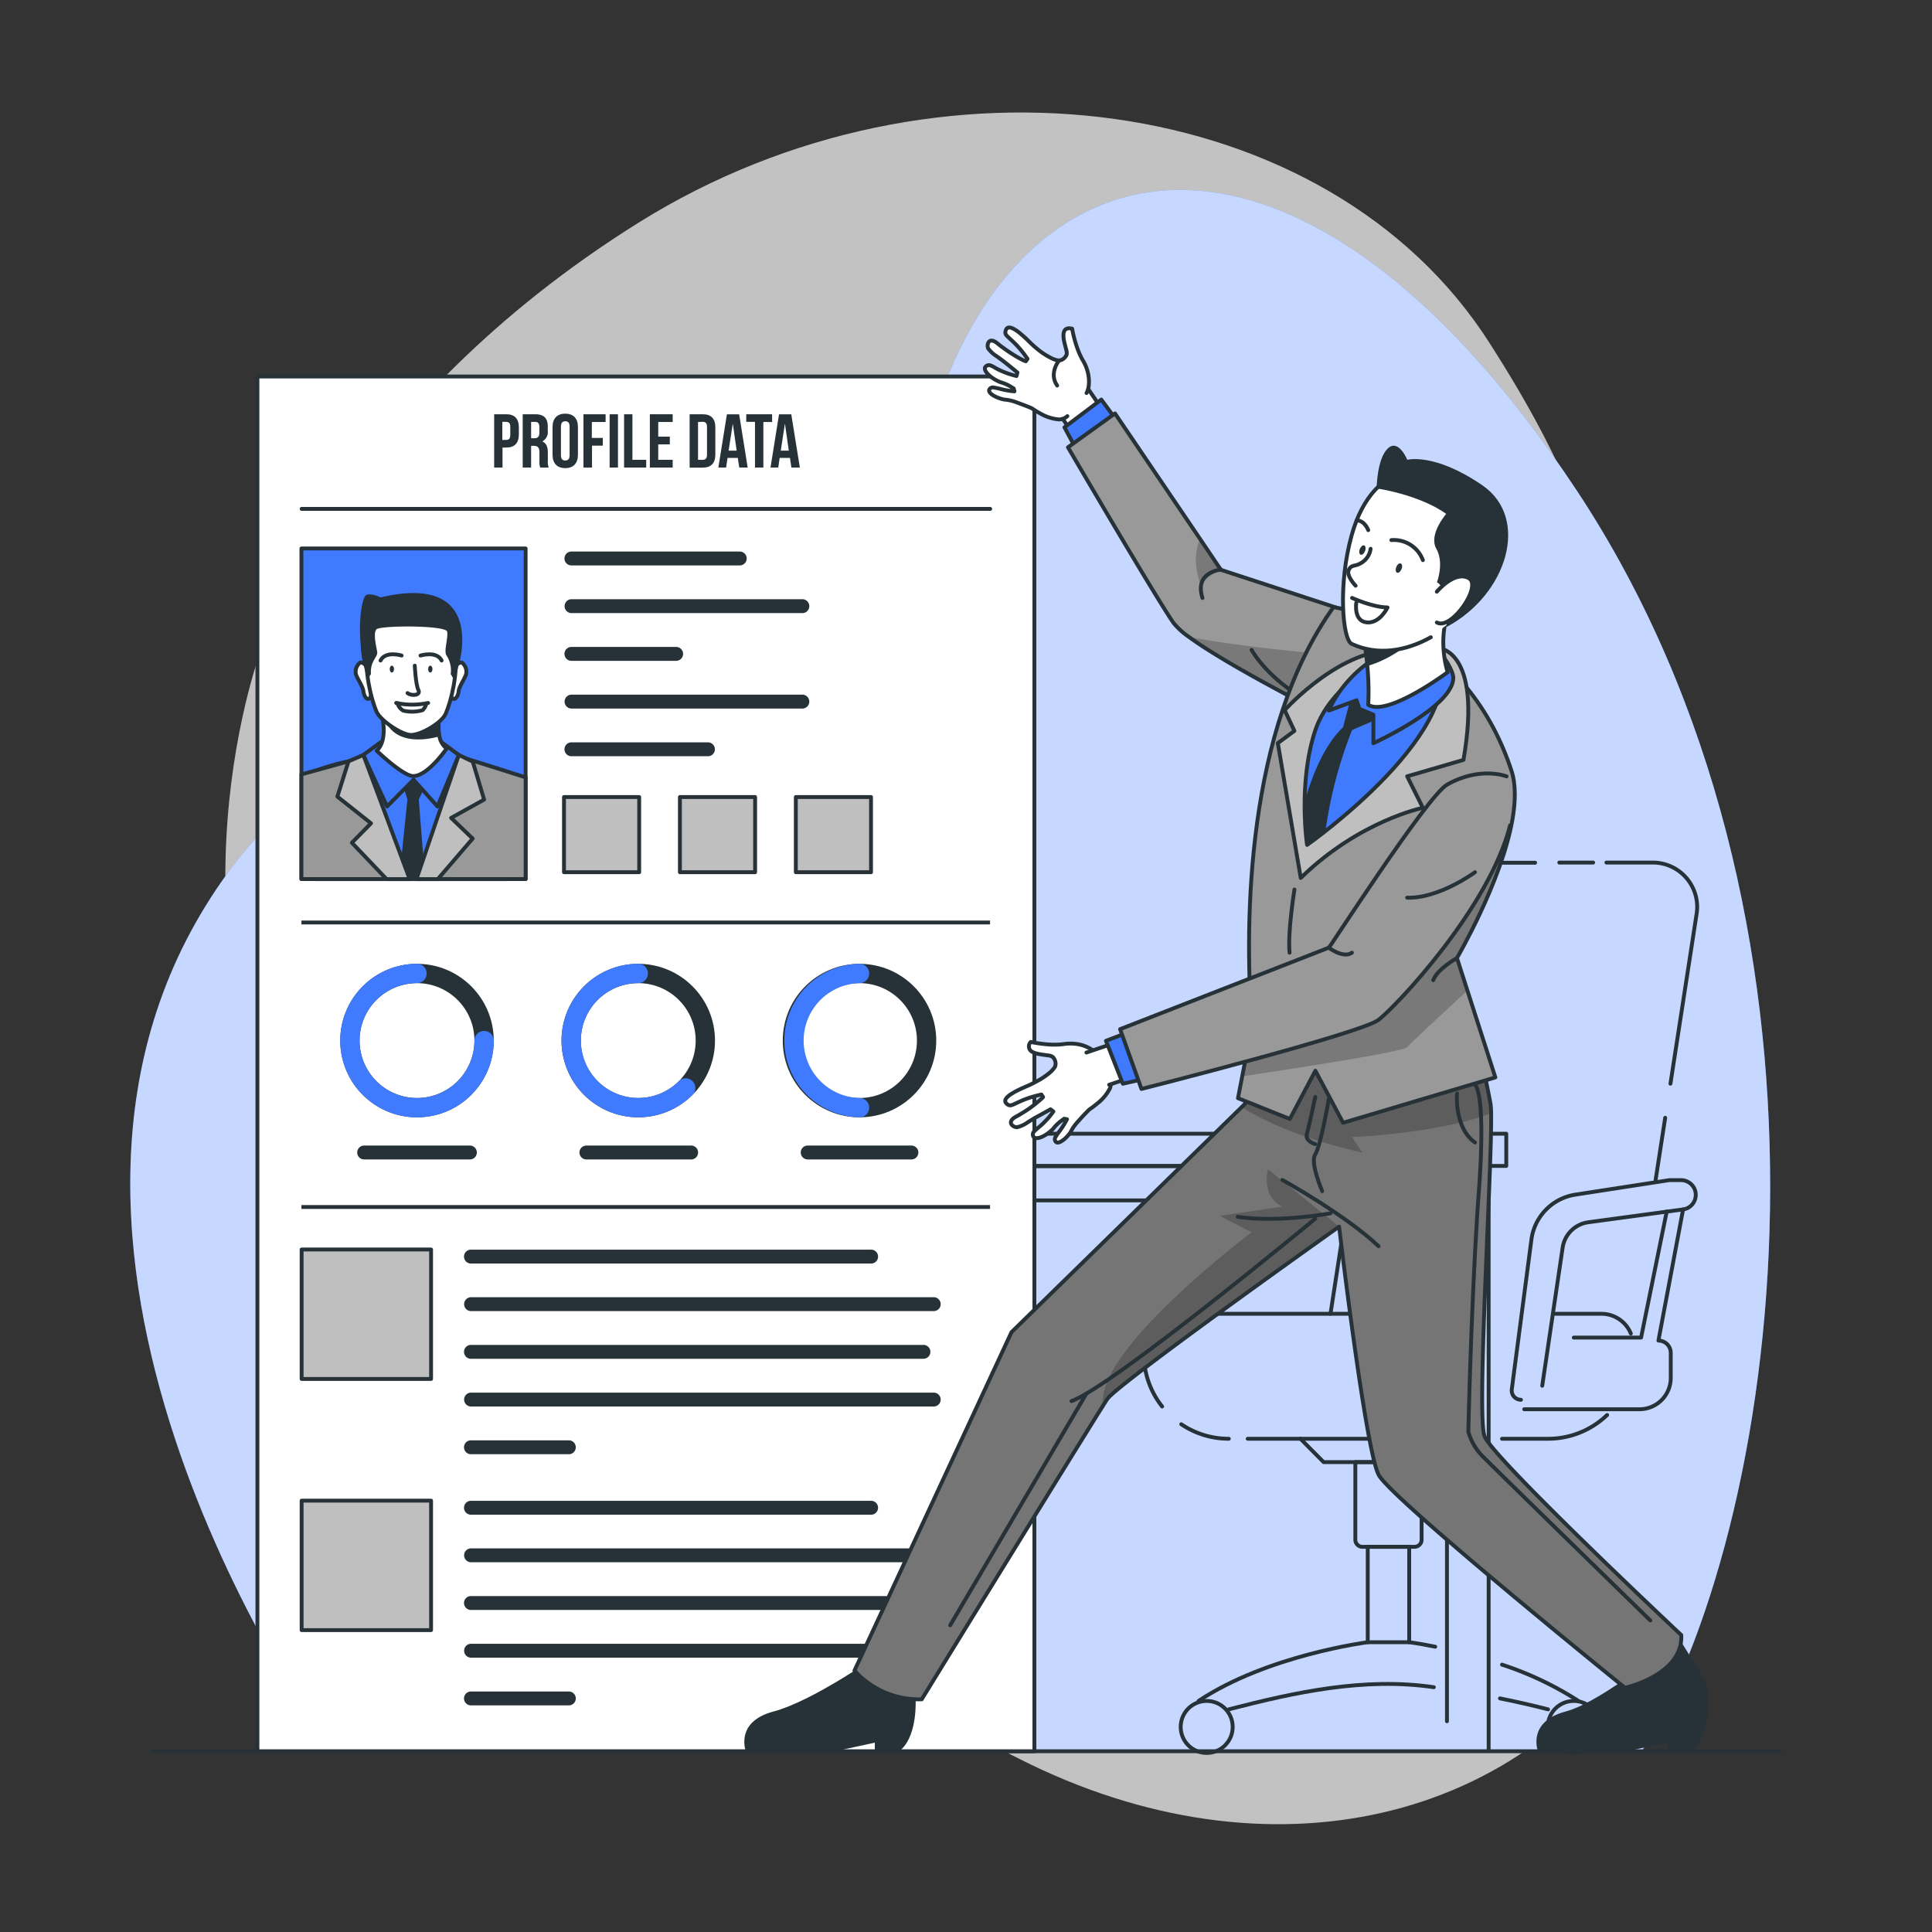 <svg xmlns="http://www.w3.org/2000/svg" xmlns:xlink="http://www.w3.org/1999/xlink" viewBox="0 0 500 500"><rect x="0" y="0" width="500" height="500" fill="#333333" stroke="none"/><defs><clipPath id="freepik--clip-path--inject-35"><path d="M346.94,157.61l-.22,29.27s-3.55-1.76-8.63-4.4c-9.15-4.77-23.25-12.38-30.37-17.63a19,19,0,0,1-4-3.62c-4.61-6.59-27.33-45.47-27.33-45.47L288.56,107l22,32.46,5.4,8,.5.17Z" style="fill:#999;stroke:#263238;stroke-linecap:round;stroke-linejoin:round"></path></clipPath><clipPath id="freepik--clip-path-2--inject-35"><path d="M420.55,436.8s-60.28-48.73-63.72-55.06-10.27-64.29-10.27-64.29h0c-.88.62-57.38,40.73-60,44.62-.18.27-.55.85-1.09,1.71-7.48,11.85-46.93,76-46.93,76a22.49,22.49,0,0,1-17.41-7.42l40.64-87.59,59.56-58.24h0l.89-.88L327.9,263,379,256.75s4.4,16.21,6.75,28.92a18.13,18.13,0,0,1,.15,2.42c.26,14.26-3.82,78.25-1.7,83.62,2.28,5.81,50.91,51.44,50.91,51.44C435.63,433.48,420.55,436.8,420.55,436.8Z" style="fill:#757575;stroke:#263238;stroke-linecap:round;stroke-linejoin:round"></path></clipPath><clipPath id="freepik--clip-path-3--inject-35"><path d="M391.4,212.21c-2.86,16.09-14.34,35.72-14.34,35.72l2.7,8.41L387,278.83l-39.41,11.74-7.17-13.47-6.61,12.49-13.42-5.38,1.1-5.66,2.54-13.1c-.06-.74-.11-1.52-.17-2.32-1.65-24.34-1.48-74.29,21.25-106,0,0,33.74,4.7,46.09,42.43C392.32,203.07,392.23,207.49,391.4,212.21Z" style="fill:#999;stroke:#263238;stroke-linecap:round;stroke-linejoin:round"></path></clipPath></defs><g id="freepik--background-simple--inject-35"><path d="M67.93,167.09s-27.88,72,11.3,144.5S199.11,422.39,263.7,455.14s131.66,16.8,163.53-36.84-11.84-91.93-11.9-168.42,11.45-96.74-30-161.36-143.06-78.93-219.9-31S67.93,167.09,67.93,167.09Z" style="fill:#fff;opacity:0.7"></path><path d="M85.82,453.22s-89.4-122.39-34-216.46,165.43-29.51,186.38-117.3,97.42-102.18,169.94,7.6,55.17,262.45,16.77,326.16Z" style="fill:#407BFF"></path><path d="M85.82,453.22s-89.4-122.39-34-216.46,165.43-29.51,186.38-117.3,97.42-102.18,169.94,7.6,55.17,262.45,16.77,326.16Z" style="fill:#fff;opacity:0.7"></path></g><g id="freepik--Floor--inject-35"><line x1="39.32" y1="453.22" x2="460.68" y2="453.22" style="fill:none;stroke:#263238;stroke-linecap:round;stroke-linejoin:round"></line></g><g id="freepik--Chair--inject-35"><line x1="124.06" y1="339.11" x2="124.06" y2="452.64" style="fill:none;stroke:#263238;stroke-linecap:round;stroke-linejoin:round"></line><line x1="124.06" y1="324.87" x2="124.06" y2="334.2" style="fill:none;stroke:#263238;stroke-linecap:round;stroke-linejoin:round"></line><polyline points="385.26 452.89 385.26 301.8 124.06 301.8 124.06 319.6" style="fill:none;stroke:#263238;stroke-linecap:round;stroke-linejoin:round"></polyline><polyline points="358.57 310.66 374.47 310.66 374.47 445.46" style="fill:none;stroke:#263238;stroke-linecap:round;stroke-linejoin:round"></polyline><polyline points="134.86 452.64 134.86 310.66 349.34 310.66" style="fill:none;stroke:#263238;stroke-linecap:round;stroke-linejoin:round"></polyline><line x1="142.47" y1="293.4" x2="147.52" y2="293.4" style="fill:none;stroke:#263238;stroke-linecap:round;stroke-linejoin:round"></line><polyline points="154.77 293.4 389.82 293.4 389.82 301.74 119.51 301.74 119.51 293.4 139.25 293.4" style="fill:none;stroke:#263238;stroke-linecap:round;stroke-linejoin:round"></polyline><line x1="430.95" y1="289.28" x2="428.47" y2="305.37" style="fill:none;stroke:#263238;stroke-linecap:round;stroke-linejoin:round"></line><path d="M415.74,223.23h12a11.49,11.49,0,0,1,11.35,13.23l-6.78,44" style="fill:none;stroke:#263238;stroke-linecap:round;stroke-linejoin:round"></path><line x1="403.54" y1="223.23" x2="412.31" y2="223.23" style="fill:none;stroke:#263238;stroke-linecap:round;stroke-linejoin:round"></line><path d="M352.16,289.2,360.83,233a11.47,11.47,0,0,1,11.34-9.73h25.12" style="fill:none;stroke:#263238;stroke-linecap:round;stroke-linejoin:round"></path><line x1="344.33" y1="340.01" x2="348.23" y2="314.67" style="fill:none;stroke:#263238;stroke-linecap:round;stroke-linejoin:round"></line><path d="M388.72,372.35h11.94a22,22,0,0,0,15.26-6.15" style="fill:none;stroke:#263238;stroke-linecap:round;stroke-linejoin:round"></path><line x1="322.91" y1="372.35" x2="364.52" y2="372.35" style="fill:none;stroke:#263238;stroke-linecap:round;stroke-linejoin:round"></line><path d="M305.71,368.59a21.93,21.93,0,0,0,12.3,3.76" style="fill:none;stroke:#263238;stroke-linecap:round;stroke-linejoin:round"></path><path d="M371,340H304.22a8.2,8.2,0,0,0-8.2,8.2v2.14A21.9,21.9,0,0,0,300.76,364" style="fill:none;stroke:#263238;stroke-linecap:round;stroke-linejoin:round"></path><path d="M422.06,345.12a8.22,8.22,0,0,0-7.6-5.11h-11.9" style="fill:none;stroke:#263238;stroke-linecap:round;stroke-linejoin:round"></path><polyline points="371.12 378.39 342.55 378.39 336.55 372.35" style="fill:none;stroke:#263238;stroke-linecap:round;stroke-linejoin:round"></polyline><path d="M350.76,378.39h17.15a0,0,0,0,1,0,0v20.1a1.82,1.82,0,0,1-1.82,1.82H352.58a1.82,1.82,0,0,1-1.82-1.82v-20.1A0,0,0,0,1,350.76,378.39Z" style="fill:none;stroke:#263238;stroke-linecap:round;stroke-linejoin:round"></path><rect x="353.97" y="400.31" width="10.73" height="24.69" style="fill:none;stroke:#263238;stroke-linecap:round;stroke-linejoin:round"></rect><path d="M310.19,440.2C328.05,428.3,354,425,354,425" style="fill:none;stroke:#263238;stroke-linecap:round;stroke-linejoin:round"></path><path d="M371.08,436.65C353,434,335,438,318,442.38" style="fill:none;stroke:#263238;stroke-linecap:round;stroke-linejoin:round"></path><path d="M400.64,442.38c-4.12-1.06-8.28-2-12.45-2.84" style="fill:none;stroke:#263238;stroke-linecap:round;stroke-linejoin:round"></path><path d="M388.72,430.81a85.36,85.36,0,0,1,19.77,9.39" style="fill:none;stroke:#263238;stroke-linecap:round;stroke-linejoin:round"></path><path d="M364.7,425c2.26.31,4.5.71,6.74,1.17" style="fill:none;stroke:#263238;stroke-linecap:round;stroke-linejoin:round"></path><circle cx="312.29" cy="446.93" r="6.73" style="fill:none;stroke:#263238;stroke-linecap:round;stroke-linejoin:round"></circle><circle cx="407.29" cy="446.93" r="6.73" style="fill:none;stroke:#263238;stroke-linecap:round;stroke-linejoin:round"></circle><path d="M399.13,358.63l5.28-35.74a7.77,7.77,0,0,1,6.64-6.57L435.58,313a3.8,3.8,0,0,0,3.28-3.77h0a3.81,3.81,0,0,0-3.8-3.81H432l-24.3,3.75a13.55,13.55,0,0,0-11.37,11.62l-5.08,38.76a2.4,2.4,0,0,0,2.37,2.71h0" style="fill:none;stroke:#263238;stroke-linecap:round;stroke-linejoin:round"></path><path d="M435.58,313l-6.38,33.94h0a3.19,3.19,0,0,1,3.19,3.19v6.48a8.1,8.1,0,0,1-8.1,8.1H394.47" style="fill:none;stroke:#263238;stroke-linecap:round;stroke-linejoin:round"></path><polyline points="431.35 313.53 424.71 346.17 407.29 346.17" style="fill:none;stroke:#263238;stroke-linecap:round;stroke-linejoin:round"></polyline><line x1="304.3" y1="320.74" x2="302.52" y2="334.36" style="fill:none;stroke:#263238;stroke-linecap:round;stroke-linejoin:round"></line><path d="M310.52,335.72l1.89-12.83a7.77,7.77,0,0,1,6.64-6.57L343.58,313" style="fill:none;stroke:#263238;stroke-linecap:round;stroke-linejoin:round"></path></g><g id="freepik--Document--inject-35"><rect x="66.62" y="97.44" width="201.08" height="355.78" style="fill:#fff;stroke:#263238;stroke-linecap:round;stroke-linejoin:round"></rect><line x1="256.22" y1="312.37" x2="78.01" y2="312.37" style="fill:none;stroke:#263238;stroke-miterlimit:10"></line><line x1="78.01" y1="238.74" x2="256.22" y2="238.74" style="fill:none;stroke:#263238;stroke-miterlimit:10"></line><rect x="78.01" y="141.94" width="58.02" height="85.56" style="fill:#407BFF;stroke:#263238;stroke-linecap:round;stroke-linejoin:round"></rect><path d="M131.22,227.51V199.84a67.34,67.34,0,0,0-24.89-4.45c-10.47.11-19.74,2-24.76,4.21v27.91Z" style="fill:#407BFF;stroke:#263238;stroke-linecap:round;stroke-linejoin:round"></path><path d="M103.32,227.51H110l-1.62-20.58,2.39-5.14s-3.87-1.38-6.86,0l1.53,5.14Z" style="fill:#263238"></path><polygon points="114.29 192.11 118.74 195.38 113.22 208.71 107.02 201.79 100.17 208.71 94.03 195.38 98.48 192.11 114.29 192.11" style="fill:#407BFF;stroke:#263238;stroke-linecap:round;stroke-linejoin:round"></polygon><path d="M115.59,193.73s-4.79,7-8.57,7.12c-2.67.07-9.54-6.57-9.54-6.57,1.86-1.67,2-4.75,1.7-7.18a21.18,21.18,0,0,0-.7-3.53h15.81a13.43,13.43,0,0,0-.56,7A5.2,5.2,0,0,0,115.59,193.73Z" style="fill:#fff;stroke:#263238;stroke-linecap:round;stroke-linejoin:round"></path><path d="M113.73,190.58c-11.42,3-13.68-3.53-13.68-3.53l-.87,0a21.18,21.18,0,0,0-.7-3.53h15.81A13.43,13.43,0,0,0,113.73,190.58Z" style="fill:#263238"></path><path d="M118.69,172.27s7.58-24.24-20.21-17.66c0,0-2.27-1.18-3.66-.64s-2.73,10.33-.37,19.38Z" style="fill:#263238"></path><path d="M117.73,172.48s1.27-1.39,1.9-.93a3,3,0,0,1,1,2.92c-.34,1.17-1.82,3.22-1.93,4.41s-.88,2.55-1.72,1.76S117.73,172.48,117.73,172.48Z" style="fill:#fff;stroke:#263238;stroke-linecap:round;stroke-linejoin:round"></path><path d="M95,172.48s-1.27-1.39-1.89-.93a3,3,0,0,0-1,2.92c.34,1.17,1.82,3.22,1.94,4.41s.88,2.55,1.71,1.76S95,172.48,95,172.48Z" style="fill:#fff;stroke:#263238;stroke-linecap:round;stroke-linejoin:round"></path><path d="M106.12,156.49c16,0,12.2,21.32,9.25,28.17-1,2.4-6.39,5.55-9,5.55-2.41,0-7.93-3.77-8.91-6C94.5,177.31,90.86,156.49,106.12,156.49Z" style="fill:#fff;stroke:#263238;stroke-linecap:round;stroke-linejoin:round"></path><path d="M108.83,169.65s4.17-1.28,5.46,1.29" style="fill:none;stroke:#263238;stroke-linecap:round;stroke-linejoin:round"></path><path d="M111.92,173.16c0,.49-.25.89-.56.89s-.56-.4-.56-.89.25-.89.56-.89S111.92,172.67,111.92,173.16Z" style="fill:#263238"></path><path d="M103.94,169.65s-4.17-1.28-5.46,1.29" style="fill:none;stroke:#263238;stroke-linecap:round;stroke-linejoin:round"></path><path d="M100.86,173.16c0,.49.24.89.55.89s.56-.4.56-.89-.25-.89-.56-.89S100.86,172.67,100.86,173.16Z" style="fill:#263238"></path><path d="M97.39,162.9c-.85,1.09,0,4.44.23,5.81S95.75,171,96,174.47l-.81,1.19s-2.26-5.55-1.69-10.33,3.58-6.63,3.58-6.63,1.37-4.12,9.43-4.09c8.68,0,9.56,4.73,9.56,4.73s5.88,3.93,1.53,16.72l-.95-1.59a7.14,7.14,0,0,0-1.1-4.85c-.75-1.11.46-4.44.18-6.14S98.25,161.82,97.39,162.9Z" style="fill:#263238"></path><path d="M107.34,172.27s.24,4.92.94,6.31-1.76,1.61-2.81.79" style="fill:none;stroke:#263238;stroke-linecap:round;stroke-linejoin:round"></path><path d="M102.88,182a3.16,3.16,0,0,0,1.49,1.91,9.78,9.78,0,0,0,5-.12,3.36,3.36,0,0,0,.94-1.67" style="fill:#fff;stroke:#263238;stroke-linecap:round;stroke-linejoin:round"></path><path d="M102.53,181.92a19.61,19.61,0,0,0,8.27,0" style="fill:none;stroke:#263238;stroke-linecap:round;stroke-linejoin:round"></path><polygon points="90.19 197.04 78.01 200.41 78.01 227.5 105.68 227.5 90.19 197.04" style="fill:#999;stroke:#263238;stroke-linecap:round;stroke-linejoin:round"></polygon><polygon points="136.03 201.18 120.73 196.34 107.95 227.5 136.03 227.5 136.03 201.18" style="fill:#999;stroke:#263238;stroke-linecap:round;stroke-linejoin:round"></polygon><polygon points="113.31 227.51 122.32 217.02 116.75 211.68 125.29 206.93 122.35 197.11 118.74 195.38 107.78 227.51 113.31 227.51" style="fill:#bfbfbf;stroke:#263238;stroke-linecap:round;stroke-linejoin:round"></polygon><polygon points="91.07 218.1 100.04 227.51 106.02 227.51 94.03 195.38 90.19 197.04 87.31 206.16 96.02 213.07 91.07 218.1" style="fill:#bfbfbf;stroke:#263238;stroke-linecap:round;stroke-linejoin:round"></polygon><path d="M134.28,110.62v1.79c0,2.21-1.07,3.41-3.23,3.41h-1V121h-2.16V107.21h3.19C133.21,107.21,134.28,108.41,134.28,110.62ZM130,109.18v4.67h1c.69,0,1.06-.32,1.06-1.3v-2.07c0-1-.37-1.3-1.06-1.3Z" style="fill:#263238"></path><path d="M139.81,121a4.15,4.15,0,0,1-.2-1.69v-2.17c0-1.28-.43-1.75-1.41-1.75h-.75V121h-2.17V107.21h3.27c2.24,0,3.21,1.05,3.21,3.17v1.09a2.71,2.71,0,0,1-1.42,2.77v0c1.08.45,1.44,1.48,1.44,2.91v2.13A4.15,4.15,0,0,0,142,121Zm-2.36-11.81v4.23h.84c.81,0,1.3-.35,1.3-1.45V110.6c0-1-.33-1.42-1.1-1.42Z" style="fill:#263238"></path><path d="M143,110.52c0-2.2,1.16-3.46,3.29-3.46s3.28,1.26,3.28,3.46v7.17c0,2.2-1.16,3.46-3.28,3.46s-3.29-1.26-3.29-3.46Zm2.17,7.3c0,1,.43,1.36,1.12,1.36s1.12-.37,1.12-1.36v-7.44c0-1-.43-1.36-1.12-1.36s-1.12.38-1.12,1.36Z" style="fill:#263238"></path><path d="M153.16,113.34H156v2h-2.79V121H151V107.21h5.73v2h-3.56Z" style="fill:#263238"></path><path d="M157.77,107.21h2.16V121h-2.16Z" style="fill:#263238"></path><path d="M161.51,107.21h2.16V119h3.57v2h-5.73Z" style="fill:#263238"></path><path d="M170.35,113h3v2h-3v4h3.74v2h-5.91V107.21h5.91v2h-3.74Z" style="fill:#263238"></path><path d="M178.48,107.21h3.43c2.16,0,3.22,1.2,3.22,3.41v7c0,2.2-1.06,3.4-3.22,3.4h-3.43Zm2.17,2V119h1.22c.69,0,1.1-.35,1.1-1.33v-7.17c0-1-.41-1.34-1.1-1.34Z" style="fill:#263238"></path><path d="M193.5,121h-2.18l-.38-2.5h-2.65l-.38,2.5h-2l2.21-13.78h3.17Zm-4.94-4.37h2.09l-1-7h0Z" style="fill:#263238"></path><path d="M193.13,107.21h6.69v2h-2.26V121h-2.17V109.18h-2.26Z" style="fill:#263238"></path><path d="M207,121h-2.19l-.37-2.5h-2.66l-.37,2.5h-2l2.2-13.78h3.17Zm-4.94-4.37h2.08l-1-7h0Z" style="fill:#263238"></path><line x1="78.06" y1="131.7" x2="256.26" y2="131.7" style="fill:none;stroke:#263238;stroke-linecap:round;stroke-linejoin:round"></line><path d="M147.75,146.33h43.56a1.8,1.8,0,1,0,0-3.59H147.75a1.8,1.8,0,0,0,0,3.59Z" style="fill:#263238"></path><path d="M207.78,155.08h-60a1.8,1.8,0,0,0,0,3.59h60a1.8,1.8,0,0,0,0-3.59Z" style="fill:#263238"></path><path d="M174.85,167.43h-27.1a1.8,1.8,0,0,0,0,3.59h27.1a1.8,1.8,0,1,0,0-3.59Z" style="fill:#263238"></path><path d="M207.78,179.78h-60a1.8,1.8,0,0,0,0,3.59h60a1.8,1.8,0,0,0,0-3.59Z" style="fill:#263238"></path><path d="M183.08,192.12H147.75a1.8,1.8,0,0,0,0,3.59h35.33a1.8,1.8,0,1,0,0-3.59Z" style="fill:#263238"></path><rect x="145.96" y="206.27" width="19.46" height="19.46" style="fill:#bfbfbf;stroke:#263238;stroke-linecap:round;stroke-linejoin:round"></rect><rect x="175.96" y="206.27" width="19.46" height="19.46" style="fill:#bfbfbf;stroke:#263238;stroke-linecap:round;stroke-linejoin:round"></rect><rect x="205.96" y="206.27" width="19.46" height="19.46" style="fill:#bfbfbf;stroke:#263238;stroke-linecap:round;stroke-linejoin:round"></rect><circle cx="107.92" cy="269.3" r="17.36" style="fill:none;stroke:#263238;stroke-miterlimit:10;stroke-width:5px"></circle><path d="M125.29,269.3a17.37,17.37,0,1,1-17.37-17.37" style="fill:none;stroke:#407BFF;stroke-linecap:round;stroke-linejoin:round;stroke-width:5px"></path><path d="M121.47,296.47H94.38a1.8,1.8,0,1,0,0,3.59h27.09a1.8,1.8,0,1,0,0-3.59Z" style="fill:#263238"></path><circle cx="165.18" cy="269.3" r="17.36" style="fill:none;stroke:#263238;stroke-miterlimit:10;stroke-width:5px"></circle><path d="M177.46,281.57a17.36,17.36,0,1,1-12.28-29.64" style="fill:none;stroke:#407BFF;stroke-linecap:round;stroke-linejoin:round;stroke-width:5px"></path><path d="M178.73,296.47h-27.1a1.8,1.8,0,0,0,0,3.59h27.1a1.8,1.8,0,1,0,0-3.59Z" style="fill:#263238"></path><circle cx="222.44" cy="269.3" r="17.36" style="fill:none;stroke:#263238;stroke-miterlimit:10;stroke-width:5px"></circle><path d="M222.44,286.66a17.37,17.37,0,0,1,0-34.73" style="fill:none;stroke:#407BFF;stroke-linecap:round;stroke-linejoin:round;stroke-width:5px"></path><path d="M236,296.47h-27.1a1.8,1.8,0,0,0,0,3.59H236a1.8,1.8,0,0,0,0-3.59Z" style="fill:#263238"></path><rect x="78.06" y="323.37" width="33.5" height="33.5" style="fill:#bfbfbf;stroke:#263238;stroke-linecap:round;stroke-linejoin:round"></rect><path d="M121.75,327H225.31a1.8,1.8,0,1,0,0-3.59H121.75a1.8,1.8,0,0,0,0,3.59Z" style="fill:#263238"></path><path d="M241.78,335.72h-120a1.8,1.8,0,0,0,0,3.59h120a1.8,1.8,0,0,0,0-3.59Z" style="fill:#263238"></path><path d="M238.85,348.06H121.75a1.8,1.8,0,0,0,0,3.59h117.1a1.8,1.8,0,1,0,0-3.59Z" style="fill:#263238"></path><path d="M241.78,360.41h-120a1.8,1.8,0,0,0,0,3.59h120a1.8,1.8,0,0,0,0-3.59Z" style="fill:#263238"></path><path d="M147.08,372.76H121.75a1.8,1.8,0,0,0,0,3.59h25.33a1.8,1.8,0,1,0,0-3.59Z" style="fill:#263238"></path><rect x="78.06" y="388.37" width="33.5" height="33.5" style="fill:#bfbfbf;stroke:#263238;stroke-linecap:round;stroke-linejoin:round"></rect><path d="M121.75,392H225.31a1.8,1.8,0,1,0,0-3.59H121.75a1.8,1.8,0,0,0,0,3.59Z" style="fill:#263238"></path><path d="M241.78,400.72h-120a1.8,1.8,0,0,0,0,3.59h120a1.8,1.8,0,0,0,0-3.59Z" style="fill:#263238"></path><path d="M238.85,413.06H121.75a1.8,1.8,0,0,0,0,3.59h117.1a1.8,1.8,0,1,0,0-3.59Z" style="fill:#263238"></path><path d="M241.78,425.41h-120a1.8,1.8,0,0,0,0,3.59h120a1.8,1.8,0,0,0,0-3.59Z" style="fill:#263238"></path><path d="M147.08,437.76H121.75a1.8,1.8,0,0,0,0,3.59h25.33a1.8,1.8,0,1,0,0-3.59Z" style="fill:#263238"></path></g><g id="freepik--Character--inject-35"><polyline points="280.73 99.35 289.19 111.74 281.32 117.74 274.28 107.25" style="fill:#fff;stroke:#263238;stroke-linecap:round;stroke-linejoin:round"></polyline><polygon points="291.52 112.23 285.01 103.41 275.48 110.59 280.2 119.36 291.52 112.23" style="fill:#407BFF;stroke:#263238;stroke-linecap:round;stroke-linejoin:round"></polygon><path d="M346.94,157.61l-.22,29.27s-3.55-1.76-8.63-4.4c-9.15-4.77-23.25-12.38-30.37-17.63a19,19,0,0,1-4-3.62c-4.61-6.59-27.33-45.47-27.33-45.47L288.56,107l22,32.46,5.4,8,.5.17Z" style="fill:#999"></path><g style="clip-path:url(#freepik--clip-path--inject-35)"><path d="M342,169.22l-3.94,13.26c-9.15-4.77-23.25-12.38-30.37-17.63C321.67,167.51,342,169.22,342,169.22Z" style="fill-opacity:0.7;opacity:0.3"></path><path d="M316.46,147.58c-4.32,1.15-5.66,4-5.66,4-2-5.31-1.39-9.38-.24-12.13l5.4,8Z" style="fill-opacity:0.7;opacity:0.3"></path></g><path d="M346.94,157.61l-.22,29.27s-3.55-1.76-8.63-4.4c-9.15-4.77-23.25-12.38-30.37-17.63a19,19,0,0,1-4-3.62c-4.61-6.59-27.33-45.47-27.33-45.47L288.56,107l22,32.46,5.4,8,.5.17Z" style="fill:none;stroke:#263238;stroke-linecap:round;stroke-linejoin:round"></path><path d="M281.2,101.71a5.85,5.85,0,0,0,.6-2.28,9.83,9.83,0,0,0-.3-3.16,11.08,11.08,0,0,0-1.25-3A17.42,17.42,0,0,1,279,90.62c-.24-.62-.45-1.24-.63-1.83a32.85,32.85,0,0,1-.9-3.72s-2-.67-2.22,1.27a5.83,5.83,0,0,0,.07,1.6c.16.9.45,1.83.62,2.58a2.42,2.42,0,0,1,.08,1.33,2.09,2.09,0,0,1-.28.46.12.12,0,0,0,0,0l-.12.16a2.4,2.4,0,0,1-.92.68,1.4,1.4,0,0,1-.49.11.27.27,0,0,1-.13,0,1.61,1.61,0,0,1-.37,0,6.8,6.8,0,0,1-1.87-.7h0A19.8,19.8,0,0,1,269.33,91h0c-.3-.23-.59-.45-.87-.68a26.1,26.1,0,0,1-2-1.8c-.45-.45-.95-.94-1.47-1.4s-1-.87-1.48-1.24c-1.42-1.07-2.72-1.62-3.17-.52s.09,1.43,1.23,2.49c.4.37.88.82,1.43,1.38a27.11,27.11,0,0,1,2.61,3.2h0l.31.44-.42.58c.07.11-.18,0-.66-.2h0a31.59,31.59,0,0,1-3.61-2.12c-.52-.34-1.07-.73-1.61-1.12s-1-.73-1.44-1.11c-2.31-1.89-2.85.28-2.47,1.24A7.75,7.75,0,0,0,258,92.23l1.61,1.19.75.59c1,.8,2,1.61,2.67,2.17l.28.22-.24.91-.43-.11h0A21.48,21.48,0,0,1,259,95.93c-.79-.36-1.4-.7-1.88-1-.9-.47-1.39-.63-2-.09s0,1.55,1,2.41a10.22,10.22,0,0,0,2.66,1.61h0a5.31,5.31,0,0,0,.53.17,10.9,10.9,0,0,1,2.56,1.22l.49.29.17.74-.8-.08h0a21.46,21.46,0,0,1-2.5-.46h0a19.33,19.33,0,0,0-2-.44,1.06,1.06,0,0,0-1.13.4c-.39.58.22,1.22,1.15,1.75a9.28,9.28,0,0,0,1.78.74,5.59,5.59,0,0,0,1.4.27,11.39,11.39,0,0,1,2.6.65l1,.37c1.24.45,2.38.92,2.77,1.08l.15.06c.82.54,1.54,1,2.18,1.33a11.59,11.59,0,0,0,4.92,1.6,3.35,3.35,0,0,0,2.18-.85" style="fill:#fff;stroke:#263238;stroke-linecap:round;stroke-linejoin:round"></path><path d="M274.06,93.32s-2.69,3.3-.47,6.46" style="fill:none;stroke:#263238;stroke-linecap:round;stroke-linejoin:round"></path><path d="M323.9,168.19s3.41,6.32,12.25,11.87" style="fill:none;stroke:#263238;stroke-linecap:round;stroke-linejoin:round"></path><path d="M316,147.41s-7,.52-4.8,7.34" style="fill:none;stroke:#263238;stroke-linecap:round;stroke-linejoin:round"></path><path d="M434.43,423.87s-19.23,16.41-29.26,19.07S398,453.16,398,453.16h23.4l10-2.16v2.22h6.21s5.52-2.83,4.15-17C441.71,435.35,434.43,423.87,434.43,423.87Z" style="fill:#263238"></path><path d="M226.43,428.87s-16.23,11.41-26.26,14.07S193,453.16,193,453.16h23.4l10-2.16v2.22h6.21s5.52-2.83,4.15-17q-.12-1.31-.33-2.73C234.08,417,226.43,428.87,226.43,428.87Z" style="fill:#263238"></path><path d="M420.55,436.8s-60.28-48.73-63.72-55.06-10.27-64.29-10.27-64.29h0c-.88.62-57.38,40.73-60,44.62-.18.27-.55.85-1.09,1.71-7.48,11.85-46.93,76-46.93,76a22.49,22.49,0,0,1-17.41-7.42l40.64-87.59,59.56-58.24h0l.89-.88L327.9,263,379,256.75s4.4,16.21,6.75,28.92a18.13,18.13,0,0,1,.15,2.42c.26,14.26-3.82,78.25-1.7,83.62,2.28,5.81,50.91,51.44,50.91,51.44C435.63,433.48,420.55,436.8,420.55,436.8Z" style="fill:#757575"></path><g style="clip-path:url(#freepik--clip-path-2--inject-35)"><path d="M346.56,317.45h0c-.88.62-57.38,40.73-60,44.62-.18.27-.55.85-1.09,1.71-2.18-14.39,38.44-44.86,38.44-44.86l-8.24-4.26,16.22-2.39c-5.62-2.6-3.76-9.69-3.76-9.69Z" style="fill-opacity:0.7;opacity:0.3"></path><path d="M349.91,294.27l2.68,4c-15.88-3.51-25.81-8.36-31.26-11.72l.89-.88L327.9,263,379,256.75s4.4,16.21,6.75,28.92a18.13,18.13,0,0,1,.15,2.42C372.37,293.35,349.91,294.27,349.91,294.27Z" style="fill-opacity:0.7;opacity:0.3"></path></g><path d="M420.55,436.8s-60.28-48.73-63.72-55.06-10.27-64.29-10.27-64.29h0c-.88.62-57.38,40.73-60,44.62-.18.27-.55.85-1.09,1.71-7.48,11.85-46.93,76-46.93,76a22.49,22.49,0,0,1-17.41-7.42l40.64-87.59,59.56-58.24h0l.89-.88L327.9,263,379,256.75s4.4,16.21,6.75,28.92a18.13,18.13,0,0,1,.15,2.42c.26,14.26-3.82,78.25-1.7,83.62,2.28,5.81,50.91,51.44,50.91,51.44C435.63,433.48,420.55,436.8,420.55,436.8Z" style="fill:none;stroke:#263238;stroke-linecap:round;stroke-linejoin:round"></path><path d="M391.4,212.21c-2.86,16.09-14.34,35.72-14.34,35.72l2.7,8.41L387,278.83l-39.41,11.74-7.17-13.47-6.61,12.49-13.42-5.38,1.1-5.66,2.54-13.1c-.06-.74-.11-1.52-.17-2.32-1.65-24.34-1.48-74.29,21.25-106,0,0,33.74,4.7,46.09,42.43C392.32,203.07,392.23,207.49,391.4,212.21Z" style="fill:#999"></path><g style="clip-path:url(#freepik--clip-path-3--inject-35)"><path d="M377.06,247.93l2.7,8.41c-6.72,6.21-14.82,13.72-15.59,14.66-1,1.21-28.62,5.45-42.71,7.55l2.54-13.1c-.06-.74-.11-1.52-.17-2.32L381,216l10.4-3.79C388.54,228.3,377.06,247.93,377.06,247.93Z" style="fill-opacity:0.7;opacity:0.3"></path></g><path d="M391.4,212.21c-2.86,16.09-14.34,35.72-14.34,35.72l2.7,8.41L387,278.83l-39.41,11.74-7.17-13.47-6.61,12.49-13.42-5.38,1.1-5.66,2.54-13.1c-.06-.74-.11-1.52-.17-2.32-1.65-24.34-1.48-74.29,21.25-106,0,0,33.74,4.7,46.09,42.43C392.32,203.07,392.23,207.49,391.4,212.21Z" style="fill:none;stroke:#263238;stroke-linecap:round;stroke-linejoin:round"></path><path d="M337.69,221.5s55.32-44.82,34.9-51.86C354.2,163.29,330.7,177.56,337.69,221.5Z" style="fill:#407BFF;stroke:#263238;stroke-linecap:round;stroke-linejoin:round"></path><path d="M357.51,185.65l-7.6,3.29a112.4,112.4,0,0,0-7.42,30.88l-5.86,7.41L335,219.82s2.86-22.43,12.57-31.59l2.35-8.91,9.18-4.7Z" style="fill:#263238"></path><path d="M338.27,218.66s43.65-30.54,33.58-51c0,0,11.95-.31,6.9,29l-14.58,4.25,4.07,8.15s-16.42,3.32-31.61,18.15l-5.93-34.89,4.29-3.17-2.52-5.36S347.56,167,362,168.41c0,0-17.2,7.15-21.66,20.76S338.27,218.66,338.27,218.66Z" style="fill:#bfbfbf;stroke:#263238;stroke-linecap:round;stroke-linejoin:round"></path><path d="M363.28,166.63s-13.41,4.05-19.4,17.27l7.21-2.67.73,2.23,3.61,1.49v7.39s20.65-9.35,20.69-16.93C376.13,173.26,371,163.16,363.28,166.63Z" style="fill:#407BFF;stroke:#263238;stroke-linecap:round;stroke-linejoin:round"></path><path d="M376.42,155.27c-5.24,8.41-1.77,18.7-1.77,18.7S359,185.63,354.1,182.39a70.75,70.75,0,0,0-.23-10,66.77,66.77,0,0,0-1.28-8.48s1.66-1,4.11-2.33C364.51,157.19,380.42,148.87,376.42,155.27Z" style="fill:#fff;stroke:#263238;stroke-linecap:round;stroke-linejoin:round"></path><path d="M275.22,295a8.81,8.81,0,0,0,1.37-1.36,5.78,5.78,0,0,0,.77-1.2,11.94,11.94,0,0,1,1.59-2.16l.74-.82c.89-1,1.75-1.85,2.05-2.15l.11-.12c.81-.56,1.48-1.05,2-1.51a11.58,11.58,0,0,0,3.36-3.95c1.08-2-2-7.21-3.67-9.2a5.9,5.9,0,0,0-1.89-1.41,9.52,9.52,0,0,0-3-.93,11.44,11.44,0,0,0-3.25,0,17.45,17.45,0,0,1-2.92.16c-.66,0-1.32-.06-1.93-.12a34.48,34.48,0,0,1-3.79-.57,1.59,1.59,0,0,0,.34,2.53,5.8,5.8,0,0,0,1.5.54c.9.2,1.87.29,2.62.41a2.38,2.38,0,0,1,1.27.43,2.52,2.52,0,0,1,.32.43l0,0,.1.17a2.53,2.53,0,0,1,.28,1.11,1.57,1.57,0,0,1-.08.49.33.33,0,0,1,0,.13,2.68,2.68,0,0,1-.18.33,6.7,6.7,0,0,1-1.36,1.46h0a19.37,19.37,0,0,1-2.43,1.7h0l-1,.54a26.17,26.17,0,0,1-2.43,1.19c-.59.25-1.23.53-1.85.83a17.14,17.14,0,0,0-1.71.9c-1.54.91-2.53,1.9-1.69,2.73s1.36.47,2.78-.19c.49-.23,1.08-.5,1.81-.8a28.56,28.56,0,0,1,3.95-1.21h0l.52-.12.38.6c.13,0,0,.19-.43.54h0A33.82,33.82,0,0,1,266.2,287c-.52.35-1.09.72-1.66,1.06s-1,.63-1.57.91c-2.62,1.43-.82,2.75.21,2.76a7.71,7.71,0,0,0,2.83-1.31l1.72-1.05.83-.46c1.1-.59,2.24-1.22,3-1.65l.3-.17.76.56-.26.36h0a21.43,21.43,0,0,1-2.55,2.87c-.64.6-1.18,1-1.59,1.38-.77.67-1.11,1.06-.83,1.79s1.43.61,2.6,0a10.22,10.22,0,0,0,2.49-1.85h0a4.32,4.32,0,0,0,.36-.43,10.42,10.42,0,0,1,2.09-1.9l.46-.34.75.12c-.12.25-.25.49-.38.71h0a22,22,0,0,1-1.37,2.14h0a19.08,19.08,0,0,0-1.18,1.7,1,1,0,0,0-.05,1.19C273.55,296,274.39,295.63,275.22,295Z" style="fill:#fff;stroke:#263238;stroke-linecap:round;stroke-linejoin:round"></path><polyline points="281.16 272.4 295.37 267.57 299.04 276.75 287.05 280.73" style="fill:#fff;stroke:#263238;stroke-linecap:round;stroke-linejoin:round"></polyline><polygon points="296.46 265.45 286.22 269.36 290.59 280.47 300.3 278.27 296.46 265.45" style="fill:#407BFF;stroke:#263238;stroke-linecap:round;stroke-linejoin:round"></polygon><path d="M389.9,200.93s-6.75-2.73-15.38,2.12c-5.28,3-31.61,44.09-30.64,42.21l-54,21.09,5.53,15.47s56.73-14.37,61.32-17.86,28.67-29,34.09-50.39" style="fill:#999;stroke:#263238;stroke-linecap:round;stroke-linejoin:round"></path><path d="M331.88,305.37s16.29,9,24.89,17.15" style="fill:none;stroke:#263238;stroke-linecap:round;stroke-linejoin:round"></path><path d="M377.11,283c-.13.22-.66,9,4.62,12.67" style="fill:none;stroke:#263238;stroke-linecap:round;stroke-linejoin:round"></path><path d="M381.73,280.73s2.9,1.7,1,27.54S380,370.52,380,370.52a14.9,14.9,0,0,0,3.4,6.06c2.56,2.64,43.7,42.79,43.7,42.79" style="fill:none;stroke:#263238;stroke-linecap:round;stroke-linejoin:round"></path><path d="M344.33,314s-13.33,2.5-24,.92" style="fill:none;stroke:#263238;stroke-linecap:round;stroke-linejoin:round"></path><path d="M340.39,315.39s-52.55,43.52-63.1,47.21" style="fill:none;stroke:#263238;stroke-linecap:round;stroke-linejoin:round"></path><line x1="281.16" y1="360.65" x2="245.9" y2="420.63" style="fill:none;stroke:#263238;stroke-linecap:round;stroke-linejoin:round"></line><path d="M344,283.9s-2.23,12.77-3.62,14.88,1.81,9.49,1.81,9.49" style="fill:none;stroke:#263238;stroke-linecap:round;stroke-linejoin:round"></path><path d="M340.39,283.9s-1.65,7.76-2.18,9.61,2.18,2.58,2.18,2.58" style="fill:none;stroke:#263238;stroke-linecap:round;stroke-linejoin:round"></path><path d="M335,230.21s-1.79,11.08-1.26,16.35" style="fill:#bfbfbf;stroke:#263238;stroke-linecap:round;stroke-linejoin:round"></path><path d="M381.73,225.73s-9.27,6.85-17.56,6.59" style="fill:none;stroke:#263238;stroke-linecap:round;stroke-linejoin:round"></path><path d="M343.88,245.26s3.76,2.88,6,1.3" style="fill:none;stroke:#263238;stroke-linecap:round;stroke-linejoin:round"></path><path d="M377.06,247.93s-5.09,2.85-6.15,5.75" style="fill:none;stroke:#263238;stroke-linecap:round;stroke-linejoin:round"></path><path d="M368.24,163.42s-6.38,6.73-14.37,8.92a66.77,66.77,0,0,0-1.28-8.48s1.66-1,4.11-2.33Z" style="fill:#263238"></path><path d="M370.3,164.92c-6.45,3.58-13.76,4.84-20.49,1.71-2.39-1.1-3.55-15.45,0-28.12,5.71-20.47,22.26-21.15,35.59-9,7.05,6.44,2.72,19.24-6.11,28.39" style="fill:#fff;stroke:#263238;stroke-linecap:round;stroke-linejoin:round"></path><path d="M360.1,139.78a8,8,0,0,1,8.14,5.18" style="fill:none;stroke:#263238;stroke-linecap:round;stroke-linejoin:round"></path><path d="M354.1,137.2s-.86-2.48-3-2.53" style="fill:none;stroke:#263238;stroke-linecap:round;stroke-linejoin:round"></path><path d="M350.83,151.58s-2.55-2.65-1.75-4.15,1.61-.61,3.51-1.94a5,5,0,0,0,2.12-3.46" style="fill:#fff;stroke:#263238;stroke-linecap:round;stroke-linejoin:round"></path><path d="M362.71,147.28c-.26.66-.77,1.08-1.14.94s-.47-.8-.21-1.47.77-1.08,1.14-.93S363,146.62,362.71,147.28Z" style="fill:#263238"></path><path d="M353.27,142.61c-.26.67-.77,1.09-1.14.94s-.47-.8-.21-1.46.77-1.08,1.14-.94S353.53,142,353.27,142.61Z" style="fill:#263238"></path><path d="M349.91,154.74s5.26,2.42,9.18,2.47c0,0-2,4.24-5.42,3.86S351,156,351,156" style="fill:none;stroke:#263238;stroke-linecap:round;stroke-linejoin:round"></path><path d="M374.27,133s-5.64-4.53-18-6.61c0,0,.06-7.56,2.85-10.29s5.08,2.9,5.08,2.9,7-1.94,19.43,6.59,6.47,28.27-9.24,36.66l-.09-3.34s.16-6.92-2.42-8.21c0,0,1.93-5-.16-8.69S374.27,133,374.27,133Z" style="fill:#263238"></path><path d="M371.85,153.13s4.51-5.47,8.21-3.54-4.51,13.67-8.21,11.51" style="fill:#fff;stroke:#263238;stroke-linecap:round;stroke-linejoin:round"></path></g></svg>
